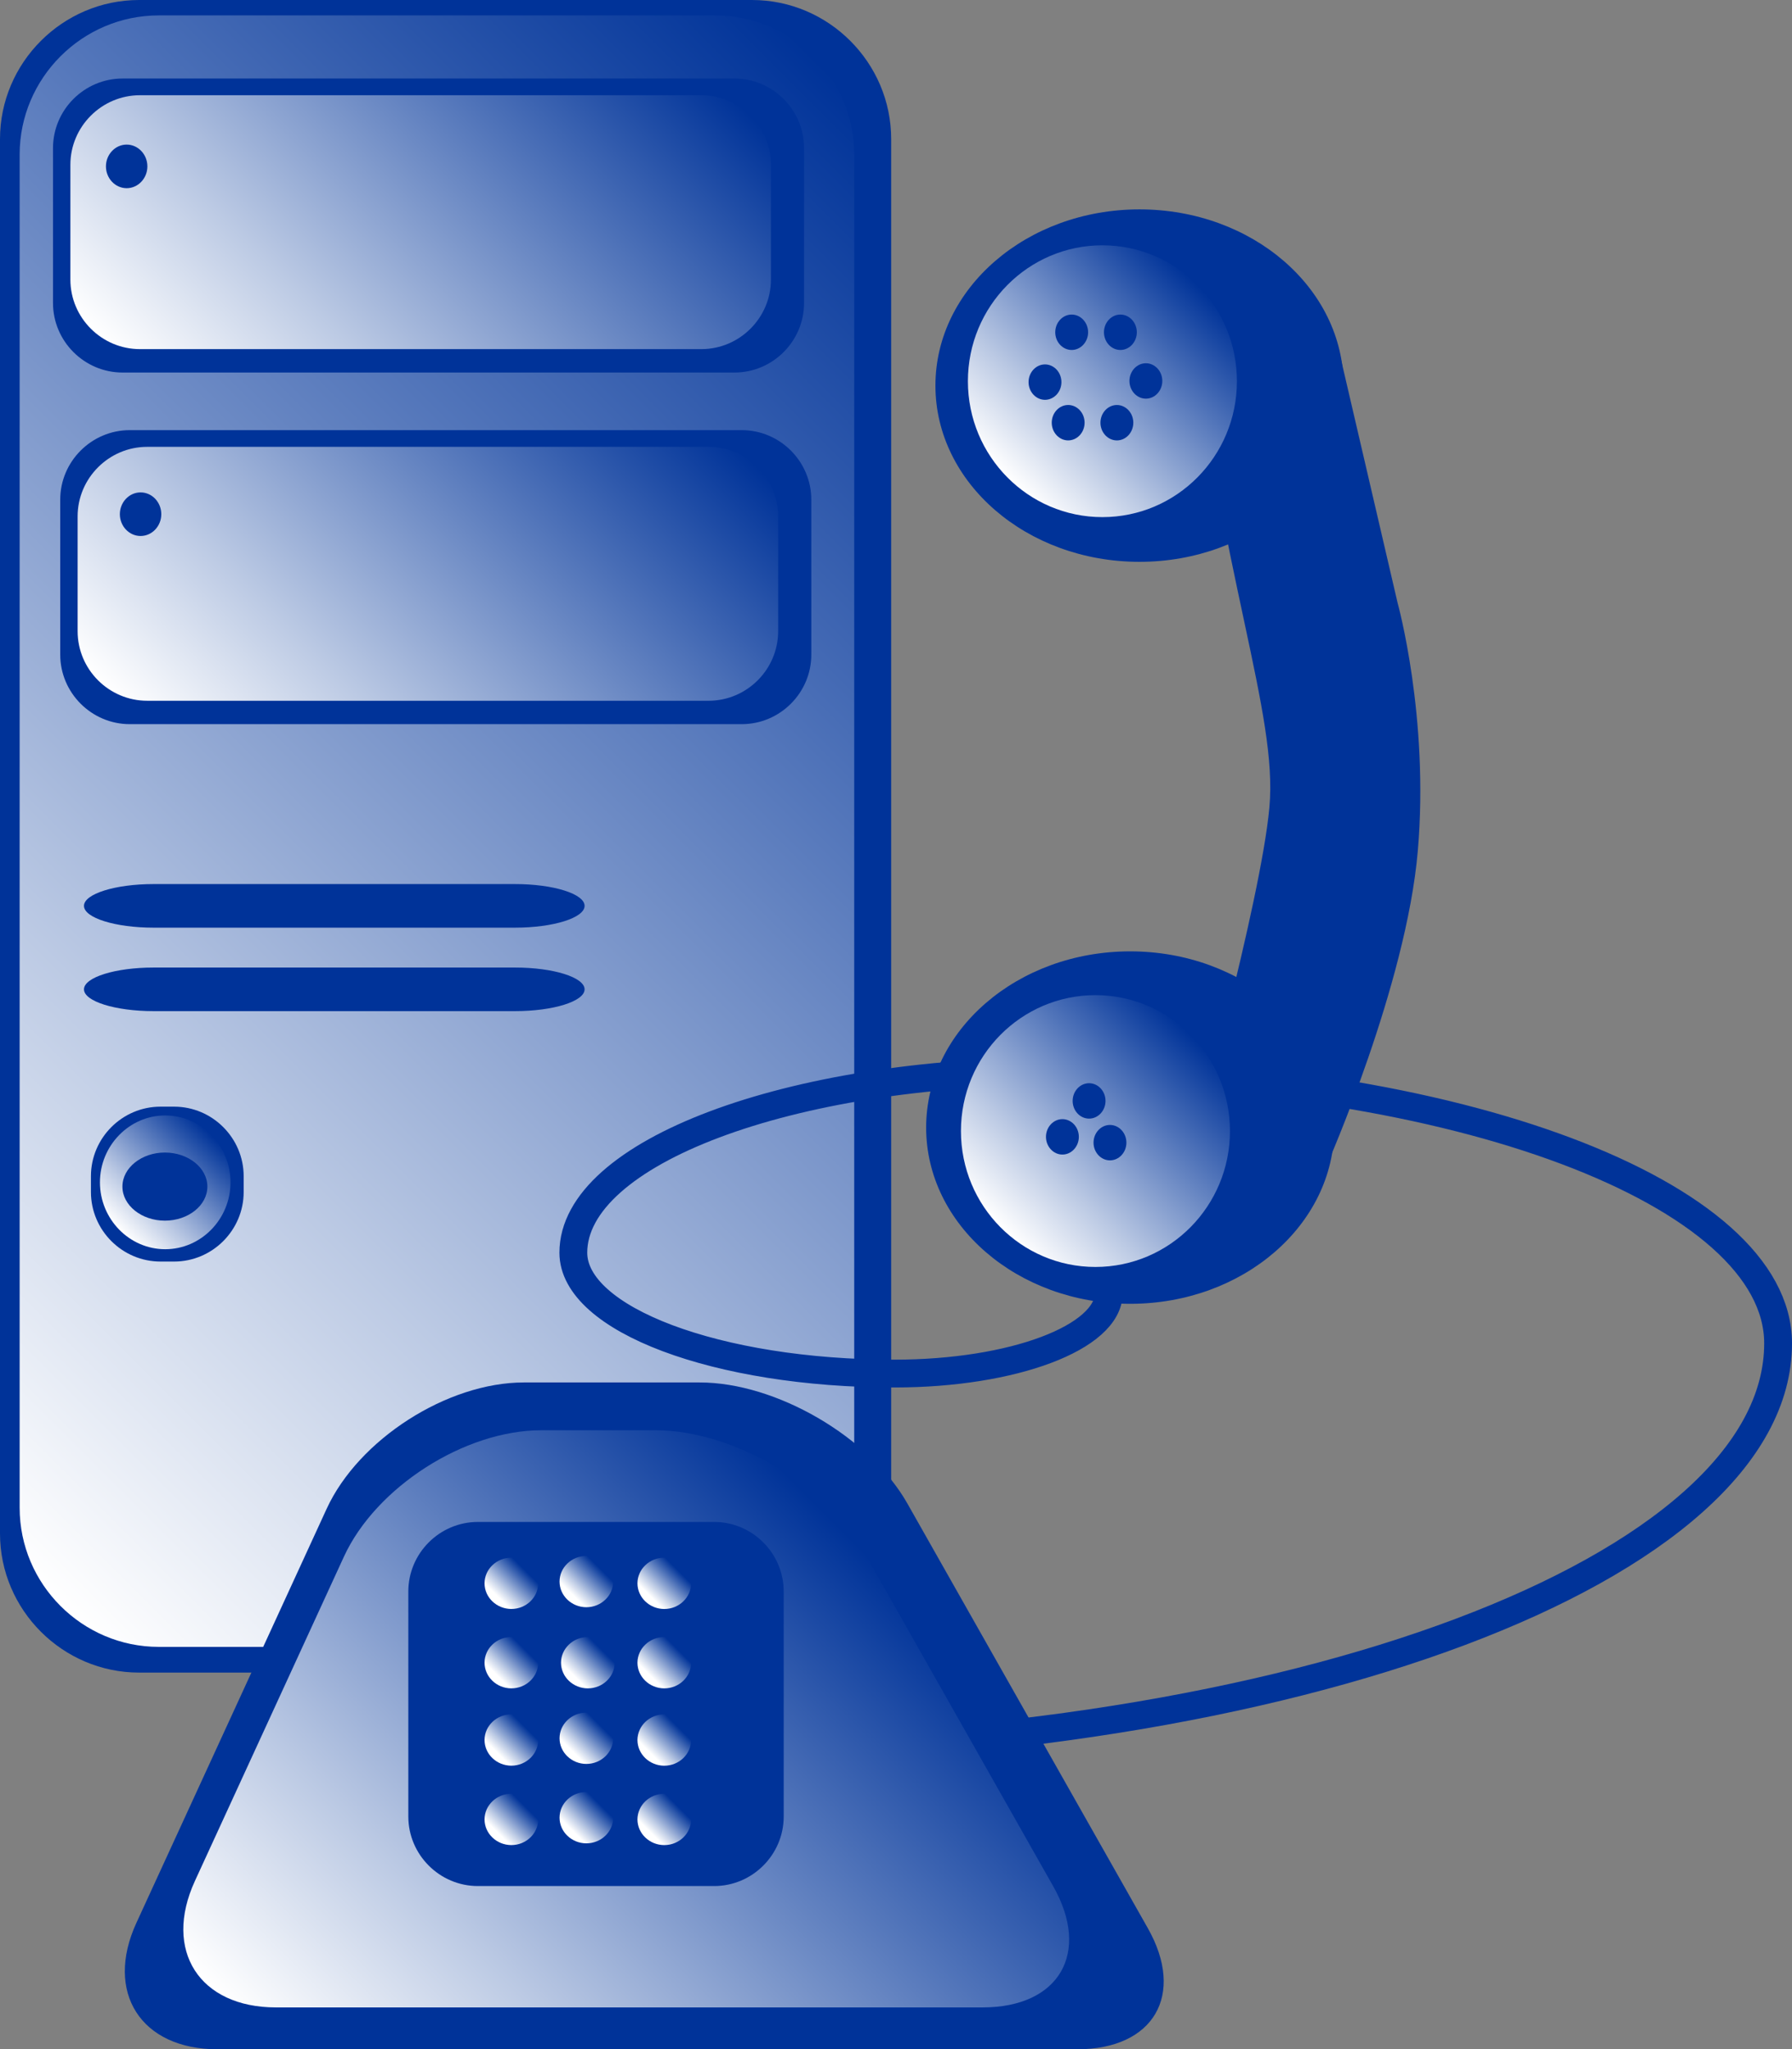 <?xml version="1.0" encoding="iso-8859-1"?>
<!-- Generator: Adobe Illustrator 10.0, SVG Export Plug-In . SVG Version: 3.0.0 Build 76)  -->
<!DOCTYPE svg PUBLIC "-//W3C//DTD SVG 1.0//EN"    "http://www.w3.org/TR/2001/REC-SVG-20010904/DTD/svg10.dtd">
<svg  xmlns="http://www.w3.org/2000/svg" xmlns:xlink="http://www.w3.org/1999/xlink" xmlns:a="http://ns.adobe.com/AdobeSVGViewerExtensions/3.0/"
	 width="128.787" height="147.301" viewBox="0 0 128.787 147.301" overflow="visible" enable-background="new 0 0 128.787 147.301"
	 xml:space="preserve">
	<rect x="0" y="0" width="128.787" height="147.301" fill="#808080" stroke="none"/>
	<g id="other">
	</g>
	<g id="opennms">
	</g>
	<g id="unspecified">
	</g>
	<g id="infrastructure">
	</g>
	<g id="printer">
	</g>
	<g id="server">
	</g>
	<g id="telephony">
		<g>
			<path fill="#003399" d="M64.047,110.225c0,5.5-4.5,10-10,10H10c-5.5,0-10-4.5-10-10V10C0,4.5,4.5,0,10,0h44.047
				c5.5,0,10,4.5,10,10V110.225z"/>
		</g>
		<g>
			<linearGradient id="XMLID_1_" gradientUnits="userSpaceOnUse" x1="-9.973" y1="101.117" x2="72.776" y2="18.368">
				<stop  offset="0" style="stop-color:#FFFFFF"/>
				<stop  offset="0.277" style="stop-color:#BCCAE4"/>
				<stop  offset="0.916" style="stop-color:#1645A2"/>
				<stop  offset="1" style="stop-color:#003399"/>
				<a:midPointStop  offset="0" style="stop-color:#FFFFFF"/>
				<a:midPointStop  offset="0.514" style="stop-color:#FFFFFF"/>
				<a:midPointStop  offset="1" style="stop-color:#003399"/>
			</linearGradient>
			<path fill="url(#XMLID_1_)" d="M61.391,108.377c0,5.5-4.5,10-10,10H11.412c-5.5,0-10-4.5-10-10v-97.27c0-5.5,4.5-10,10-10h39.979
				c5.5,0,10,4.5,10,10V108.377z"/>
		</g>
		<g>
			<path fill="#003399" d="M58.307,47.052c0,2.75-2.25,5-5,5H9.328c-2.75,0-5-2.25-5-5V35.918c0-2.75,2.25-5,5-5h43.979
				c2.75,0,5,2.25,5,5V47.052z"/>
		</g>
		<g>
			<linearGradient id="XMLID_2_" gradientUnits="userSpaceOnUse" x1="15.07" y1="56.925" x2="46.432" y2="25.564">
				<stop  offset="0" style="stop-color:#FFFFFF"/>
				<stop  offset="0.277" style="stop-color:#BCCAE4"/>
				<stop  offset="0.916" style="stop-color:#1645A2"/>
				<stop  offset="1" style="stop-color:#003399"/>
				<a:midPointStop  offset="0" style="stop-color:#FFFFFF"/>
				<a:midPointStop  offset="0.514" style="stop-color:#FFFFFF"/>
				<a:midPointStop  offset="1" style="stop-color:#003399"/>
			</linearGradient>
			<path fill="url(#XMLID_2_)" d="M55.924,45.37c0,2.75-2.25,5-5,5H10.578c-2.75,0-5-2.25-5-5v-8.251c0-2.75,2.25-5,5-5h40.347
				c2.75,0,5,2.25,5,5V45.37z"/>
		</g>
		<g>
			<path fill="#003399" d="M57.786,21.778c0,2.75-2.25,5-5,5H8.809c-2.75,0-5-2.25-5-5V10.644c0-2.75,2.25-5,5-5h43.977
				c2.75,0,5,2.25,5,5V21.778z"/>
		</g>
		<g>
			<linearGradient id="XMLID_3_" gradientUnits="userSpaceOnUse" x1="14.551" y1="31.651" x2="45.912" y2="0.29">
				<stop  offset="0" style="stop-color:#FFFFFF"/>
				<stop  offset="0.277" style="stop-color:#BCCAE4"/>
				<stop  offset="0.916" style="stop-color:#1645A2"/>
				<stop  offset="1" style="stop-color:#003399"/>
				<a:midPointStop  offset="0" style="stop-color:#FFFFFF"/>
				<a:midPointStop  offset="0.514" style="stop-color:#FFFFFF"/>
				<a:midPointStop  offset="1" style="stop-color:#003399"/>
			</linearGradient>
			<path fill="url(#XMLID_3_)" d="M55.405,20.095c0,2.75-2.25,5-5,5H10.058c-2.75,0-5-2.25-5-5v-8.25c0-2.75,2.25-5,5-5h40.347
				c2.75,0,5,2.25,5,5V20.095z"/>
		</g>
		<g>
			<path fill="#003399" d="M10.592,11.96c0,0.862-0.67,1.567-1.489,1.567s-1.489-0.705-1.489-1.567c0-0.862,0.67-1.567,1.489-1.567
				S10.592,11.098,10.592,11.96z"/>
		</g>
		<g>
			<path fill="#003399" d="M11.592,36.96c0,0.862-0.67,1.567-1.489,1.567s-1.489-0.705-1.489-1.567c0-0.862,0.67-1.567,1.489-1.567
				S11.592,36.098,11.592,36.96z"/>
		</g>
		<g>
			<path fill="none" stroke="#003399" stroke-width="2" d="M79.687,92.939c0,3.199-6.892,5.792-15.394,5.792
				c-12.752,0-23.089-3.89-23.089-8.689c0-7.199,15.506-13.034,34.634-13.034c28.691,0,51.95,8.753,51.95,19.551
				c0,16.197-34.888,29.327-77.925,29.327"/>
		</g>
		<g>
			<path fill="#003399" d="M82.493,138.599c2.709,4.786,0.426,8.702-5.074,8.702H15.628c-5.5,0-8.122-4.089-5.825-9.087
				l13.67-29.757c2.296-4.998,8.675-9.087,14.175-9.087h12.638c5.5,0,12.217,3.916,14.926,8.702L82.493,138.599z"/>
		</g>
		<g>
			<linearGradient id="XMLID_4_" gradientUnits="userSpaceOnUse" x1="24.7" y1="152.328" x2="63.791" y2="113.237">
				<stop  offset="0" style="stop-color:#FFFFFF"/>
				<stop  offset="0.277" style="stop-color:#BCCAE4"/>
				<stop  offset="0.916" style="stop-color:#1645A2"/>
				<stop  offset="1" style="stop-color:#003399"/>
				<a:midPointStop  offset="0" style="stop-color:#FFFFFF"/>
				<a:midPointStop  offset="0.514" style="stop-color:#FFFFFF"/>
				<a:midPointStop  offset="1" style="stop-color:#003399"/>
			</linearGradient>
			<path fill="url(#XMLID_4_)" d="M75.696,135.59c2.709,4.786,0.426,8.702-5.074,8.702H19.832c-5.5,0-8.122-4.089-5.825-9.087
				l10.709-23.311c2.296-4.998,8.675-9.087,14.175-9.087h8.248c5.5,0,12.217,3.916,14.926,8.702L75.696,135.59z"/>
		</g>
		<path fill="#003399" d="M96.56,27.717c0,6.996-6.566,12.667-14.667,12.667c-8.1,0-14.666-5.671-14.666-12.667
			c0-6.996,6.566-12.667,14.666-12.667C89.994,15.05,96.56,20.721,96.56,27.717z"/>
		<path fill="#003399" d="M85.226,20.384c2.536,21.253,6.623,30.856,6.001,37.667s-5.639,24.817-5.639,24.817l9.783,0.85
			c0,0,5.688-12.89,6.521-22.528s-1.449-17.852-1.449-17.852l-4.348-18.703L85.226,20.384z"/>
		<path fill="#003399" d="M95.893,81.05c0,6.996-6.566,12.667-14.667,12.667c-8.1,0-14.666-5.671-14.666-12.667
			c0-6.996,6.566-12.667,14.666-12.667C89.327,68.383,95.893,74.054,95.893,81.05z"/>
		<g>
			<linearGradient id="XMLID_5_" gradientUnits="userSpaceOnUse" x1="72.356" y1="34.273" x2="86.099" y2="20.53">
				<stop  offset="0" style="stop-color:#FFFFFF"/>
				<stop  offset="0.277" style="stop-color:#BCCAE4"/>
				<stop  offset="0.916" style="stop-color:#1645A2"/>
				<stop  offset="1" style="stop-color:#003399"/>
				<a:midPointStop  offset="0" style="stop-color:#FFFFFF"/>
				<a:midPointStop  offset="0.514" style="stop-color:#FFFFFF"/>
				<a:midPointStop  offset="1" style="stop-color:#003399"/>
			</linearGradient>
			<path fill="url(#XMLID_5_)" d="M88.894,27.402c0,5.395-4.328,9.768-9.667,9.768c-5.338,0-9.666-4.374-9.666-9.768
				c0-5.396,4.328-9.769,9.666-9.769C84.566,17.633,88.894,22.006,88.894,27.402z"/>
		</g>
		<g>
			<linearGradient id="XMLID_6_" gradientUnits="userSpaceOnUse" x1="71.856" y1="88.171" x2="85.599" y2="74.429">
				<stop  offset="0" style="stop-color:#FFFFFF"/>
				<stop  offset="0.277" style="stop-color:#BCCAE4"/>
				<stop  offset="0.916" style="stop-color:#1645A2"/>
				<stop  offset="1" style="stop-color:#003399"/>
				<a:midPointStop  offset="0" style="stop-color:#FFFFFF"/>
				<a:midPointStop  offset="0.514" style="stop-color:#FFFFFF"/>
				<a:midPointStop  offset="1" style="stop-color:#003399"/>
			</linearGradient>
			<path fill="url(#XMLID_6_)" d="M88.394,81.3c0,5.395-4.328,9.768-9.667,9.768c-5.338,0-9.666-4.374-9.666-9.768
				c0-5.396,4.328-9.769,9.666-9.769C84.066,71.532,88.394,75.905,88.394,81.3z"/>
		</g>
		<g>
			<path fill="#003399" d="M76.283,27.466c0,0.7-0.532,1.273-1.181,1.273s-1.181-0.573-1.181-1.273s0.532-1.273,1.181-1.273
				S76.283,26.766,76.283,27.466z"/>
		</g>
		<g>
			<path fill="#003399" d="M78.2,23.883c0,0.7-0.532,1.273-1.181,1.273s-1.181-0.573-1.181-1.273s0.532-1.273,1.181-1.273
				S78.2,23.183,78.2,23.883z"/>
		</g>
		<g>
			<path fill="#003399" d="M81.701,23.883c0,0.7-0.532,1.273-1.181,1.273s-1.181-0.573-1.181-1.273s0.532-1.273,1.181-1.273
				S81.701,23.183,81.701,23.883z"/>
		</g>
		<g>
			<path fill="#003399" d="M83.533,27.383c0,0.7-0.532,1.273-1.181,1.273s-1.181-0.573-1.181-1.273s0.532-1.273,1.181-1.273
				S83.533,26.683,83.533,27.383z"/>
		</g>
		<g>
			<path fill="#003399" d="M77.948,30.383c0,0.7-0.532,1.273-1.181,1.273s-1.181-0.573-1.181-1.273s0.532-1.273,1.181-1.273
				S77.948,29.683,77.948,30.383z"/>
		</g>
		<g>
			<path fill="#003399" d="M81.449,30.384c0,0.7-0.532,1.273-1.181,1.273s-1.181-0.573-1.181-1.273s0.532-1.273,1.181-1.273
				S81.449,29.684,81.449,30.384z"/>
		</g>
		<g>
			<path fill="#003399" d="M77.534,81.716c0,0.7-0.532,1.273-1.181,1.273s-1.181-0.573-1.181-1.273s0.532-1.273,1.181-1.273
				S77.534,81.016,77.534,81.716z"/>
		</g>
		<g>
			<path fill="#003399" d="M79.451,79.133c0,0.7-0.532,1.273-1.181,1.273s-1.181-0.573-1.181-1.273s0.532-1.273,1.181-1.273
				S79.451,78.433,79.451,79.133z"/>
		</g>
		<g>
			<path fill="#003399" d="M80.952,82.133c0,0.7-0.532,1.273-1.181,1.273s-1.181-0.573-1.181-1.273s0.532-1.273,1.181-1.273
				S80.952,81.433,80.952,82.133z"/>
		</g>
		<g>
			<path fill="#003399" d="M56.323,130.568c0,2.75-2.25,5-5,5H34.345c-2.75,0-5-2.25-5-5v-16.172c0-2.75,2.25-5,5-5h16.978
				c2.75,0,5,2.25,5,5V130.568z"/>
		</g>
		<g>
			<path fill="#003399" d="M44.304,113.73c0,1.175-0.948,2.136-2.106,2.136s-2.106-0.961-2.106-2.136s0.948-2.136,2.106-2.136
				S44.304,112.555,44.304,113.73z"/>
		</g>
		<g>
			<linearGradient id="XMLID_7_" gradientUnits="userSpaceOnUse" x1="41.177" y1="114.647" x2="43.105" y2="112.718">
				<stop  offset="0" style="stop-color:#FFFFFF"/>
				<stop  offset="0.277" style="stop-color:#BCCAE4"/>
				<stop  offset="0.916" style="stop-color:#1645A2"/>
				<stop  offset="1" style="stop-color:#003399"/>
				<a:midPointStop  offset="0" style="stop-color:#FFFFFF"/>
				<a:midPointStop  offset="0.514" style="stop-color:#FFFFFF"/>
				<a:midPointStop  offset="1" style="stop-color:#003399"/>
			</linearGradient>
			<path fill="url(#XMLID_7_)" d="M44.069,113.682c0,1.014-0.868,1.844-1.928,1.844s-1.928-0.83-1.928-1.844
				s0.868-1.844,1.928-1.844S44.069,112.667,44.069,113.682z"/>
		</g>
		<g>
			<path fill="#003399" d="M38.915,113.855c0,1.175-0.948,2.136-2.106,2.136s-2.106-0.961-2.106-2.136s0.948-2.136,2.106-2.136
				S38.915,112.681,38.915,113.855z"/>
		</g>
		<g>
			<linearGradient id="XMLID_8_" gradientUnits="userSpaceOnUse" x1="35.788" y1="114.771" x2="37.716" y2="112.843">
				<stop  offset="0" style="stop-color:#FFFFFF"/>
				<stop  offset="0.277" style="stop-color:#BCCAE4"/>
				<stop  offset="0.916" style="stop-color:#1645A2"/>
				<stop  offset="1" style="stop-color:#003399"/>
				<a:midPointStop  offset="0" style="stop-color:#FFFFFF"/>
				<a:midPointStop  offset="0.514" style="stop-color:#FFFFFF"/>
				<a:midPointStop  offset="1" style="stop-color:#003399"/>
			</linearGradient>
			<path fill="url(#XMLID_8_)" d="M38.679,113.807c0,1.014-0.868,1.844-1.928,1.844c-1.061,0-1.928-0.83-1.928-1.844
				s0.868-1.844,1.928-1.844C37.812,111.962,38.679,112.792,38.679,113.807z"/>
		</g>
		<g>
			<path fill="#003399" d="M49.905,113.856c0,1.175-0.948,2.136-2.106,2.136s-2.106-0.961-2.106-2.136s0.948-2.136,2.106-2.136
				S49.905,112.682,49.905,113.856z"/>
		</g>
		<g>
			<linearGradient id="XMLID_9_" gradientUnits="userSpaceOnUse" x1="46.778" y1="114.772" x2="48.706" y2="112.844">
				<stop  offset="0" style="stop-color:#FFFFFF"/>
				<stop  offset="0.277" style="stop-color:#BCCAE4"/>
				<stop  offset="0.916" style="stop-color:#1645A2"/>
				<stop  offset="1" style="stop-color:#003399"/>
				<a:midPointStop  offset="0" style="stop-color:#FFFFFF"/>
				<a:midPointStop  offset="0.514" style="stop-color:#FFFFFF"/>
				<a:midPointStop  offset="1" style="stop-color:#003399"/>
			</linearGradient>
			<path fill="url(#XMLID_9_)" d="M49.669,113.808c0,1.015-0.868,1.845-1.928,1.845c-1.061,0-1.928-0.83-1.928-1.845
				s0.868-1.845,1.928-1.845C48.802,111.963,49.669,112.793,49.669,113.808z"/>
		</g>
		<g>
			<path fill="#003399" d="M38.915,119.563c0,1.175-0.948,2.136-2.106,2.136s-2.106-0.961-2.106-2.136s0.948-2.136,2.106-2.136
				S38.915,118.388,38.915,119.563z"/>
		</g>
		<g>
			<linearGradient id="XMLID_10_" gradientUnits="userSpaceOnUse" x1="35.788" y1="120.478" x2="37.716" y2="118.55">
				<stop  offset="0" style="stop-color:#FFFFFF"/>
				<stop  offset="0.277" style="stop-color:#BCCAE4"/>
				<stop  offset="0.916" style="stop-color:#1645A2"/>
				<stop  offset="1" style="stop-color:#003399"/>
				<a:midPointStop  offset="0" style="stop-color:#FFFFFF"/>
				<a:midPointStop  offset="0.514" style="stop-color:#FFFFFF"/>
				<a:midPointStop  offset="1" style="stop-color:#003399"/>
			</linearGradient>
			<path fill="url(#XMLID_10_)" d="M38.679,119.513c0,1.015-0.868,1.845-1.928,1.845c-1.061,0-1.928-0.83-1.928-1.845
				s0.868-1.845,1.928-1.845C37.812,117.668,38.679,118.499,38.679,119.513z"/>
		</g>
		<g>
			<path fill="#003399" d="M44.41,119.563c0,1.175-0.948,2.136-2.106,2.136s-2.106-0.961-2.106-2.136s0.948-2.136,2.106-2.136
				S44.41,118.389,44.41,119.563z"/>
		</g>
		<g>
			<linearGradient id="XMLID_11_" gradientUnits="userSpaceOnUse" x1="41.283" y1="120.478" x2="43.211" y2="118.55">
				<stop  offset="0" style="stop-color:#FFFFFF"/>
				<stop  offset="0.277" style="stop-color:#BCCAE4"/>
				<stop  offset="0.916" style="stop-color:#1645A2"/>
				<stop  offset="1" style="stop-color:#003399"/>
				<a:midPointStop  offset="0" style="stop-color:#FFFFFF"/>
				<a:midPointStop  offset="0.514" style="stop-color:#FFFFFF"/>
				<a:midPointStop  offset="1" style="stop-color:#003399"/>
			</linearGradient>
			<path fill="url(#XMLID_11_)" d="M44.175,119.514c0,1.015-0.868,1.845-1.928,1.845c-1.06,0-1.928-0.83-1.928-1.845
				s0.868-1.845,1.928-1.845C43.307,117.669,44.175,118.5,44.175,119.514z"/>
		</g>
		<g>
			<path fill="#003399" d="M49.904,119.563c0,1.175-0.948,2.136-2.106,2.136s-2.106-0.961-2.106-2.136s0.948-2.136,2.106-2.136
				S49.904,118.389,49.904,119.563z"/>
		</g>
		<g>
			<linearGradient id="XMLID_12_" gradientUnits="userSpaceOnUse" x1="46.778" y1="120.478" x2="48.706" y2="118.551">
				<stop  offset="0" style="stop-color:#FFFFFF"/>
				<stop  offset="0.277" style="stop-color:#BCCAE4"/>
				<stop  offset="0.916" style="stop-color:#1645A2"/>
				<stop  offset="1" style="stop-color:#003399"/>
				<a:midPointStop  offset="0" style="stop-color:#FFFFFF"/>
				<a:midPointStop  offset="0.514" style="stop-color:#FFFFFF"/>
				<a:midPointStop  offset="1" style="stop-color:#003399"/>
			</linearGradient>
			<path fill="url(#XMLID_12_)" d="M49.669,119.514c0,1.015-0.868,1.845-1.928,1.845s-1.928-0.83-1.928-1.845
				s0.868-1.845,1.928-1.845S49.669,118.5,49.669,119.514z"/>
		</g>
		<g>
			<path fill="#003399" d="M44.304,124.995c0,1.175-0.948,2.136-2.106,2.136s-2.106-0.961-2.106-2.136s0.948-2.136,2.106-2.136
				S44.304,123.82,44.304,124.995z"/>
		</g>
		<g>
			<linearGradient id="XMLID_13_" gradientUnits="userSpaceOnUse" x1="41.177" y1="125.911" x2="43.105" y2="123.982">
				<stop  offset="0" style="stop-color:#FFFFFF"/>
				<stop  offset="0.277" style="stop-color:#BCCAE4"/>
				<stop  offset="0.916" style="stop-color:#1645A2"/>
				<stop  offset="1" style="stop-color:#003399"/>
				<a:midPointStop  offset="0" style="stop-color:#FFFFFF"/>
				<a:midPointStop  offset="0.514" style="stop-color:#FFFFFF"/>
				<a:midPointStop  offset="1" style="stop-color:#003399"/>
			</linearGradient>
			<path fill="url(#XMLID_13_)" d="M44.069,124.946c0,1.014-0.868,1.844-1.928,1.844s-1.928-0.83-1.928-1.844
				s0.868-1.844,1.928-1.844S44.069,123.932,44.069,124.946z"/>
		</g>
		<g>
			<path fill="#003399" d="M38.915,125.12c0,1.175-0.948,2.136-2.106,2.136s-2.106-0.961-2.106-2.136s0.948-2.136,2.106-2.136
				S38.915,123.945,38.915,125.12z"/>
		</g>
		<g>
			<linearGradient id="XMLID_14_" gradientUnits="userSpaceOnUse" x1="35.788" y1="126.036" x2="37.716" y2="124.108">
				<stop  offset="0" style="stop-color:#FFFFFF"/>
				<stop  offset="0.277" style="stop-color:#BCCAE4"/>
				<stop  offset="0.916" style="stop-color:#1645A2"/>
				<stop  offset="1" style="stop-color:#003399"/>
				<a:midPointStop  offset="0" style="stop-color:#FFFFFF"/>
				<a:midPointStop  offset="0.514" style="stop-color:#FFFFFF"/>
				<a:midPointStop  offset="1" style="stop-color:#003399"/>
			</linearGradient>
			<path fill="url(#XMLID_14_)" d="M38.679,125.071c0,1.014-0.868,1.844-1.928,1.844c-1.061,0-1.928-0.83-1.928-1.844
				s0.868-1.844,1.928-1.844C37.812,123.227,38.679,124.057,38.679,125.071z"/>
		</g>
		<g>
			<path fill="#003399" d="M49.905,125.121c0,1.175-0.948,2.136-2.106,2.136s-2.106-0.961-2.106-2.136s0.948-2.136,2.106-2.136
				S49.905,123.946,49.905,125.121z"/>
		</g>
		<g>
			<linearGradient id="XMLID_15_" gradientUnits="userSpaceOnUse" x1="46.778" y1="126.037" x2="48.706" y2="124.109">
				<stop  offset="0" style="stop-color:#FFFFFF"/>
				<stop  offset="0.277" style="stop-color:#BCCAE4"/>
				<stop  offset="0.916" style="stop-color:#1645A2"/>
				<stop  offset="1" style="stop-color:#003399"/>
				<a:midPointStop  offset="0" style="stop-color:#FFFFFF"/>
				<a:midPointStop  offset="0.514" style="stop-color:#FFFFFF"/>
				<a:midPointStop  offset="1" style="stop-color:#003399"/>
			</linearGradient>
			<path fill="url(#XMLID_15_)" d="M49.669,125.073c0,1.015-0.868,1.845-1.928,1.845c-1.061,0-1.928-0.83-1.928-1.845
				s0.868-1.845,1.928-1.845C48.802,123.228,49.669,124.058,49.669,125.073z"/>
		</g>
		<g>
			<path fill="#003399" d="M44.304,130.701c0,1.174-0.948,2.135-2.106,2.135s-2.106-0.961-2.106-2.135s0.948-2.135,2.106-2.135
				S44.304,129.527,44.304,130.701z"/>
		</g>
		<g>
			<linearGradient id="XMLID_16_" gradientUnits="userSpaceOnUse" x1="41.177" y1="131.617" x2="43.105" y2="129.689">
				<stop  offset="0" style="stop-color:#FFFFFF"/>
				<stop  offset="0.277" style="stop-color:#BCCAE4"/>
				<stop  offset="0.916" style="stop-color:#1645A2"/>
				<stop  offset="1" style="stop-color:#003399"/>
				<a:midPointStop  offset="0" style="stop-color:#FFFFFF"/>
				<a:midPointStop  offset="0.514" style="stop-color:#FFFFFF"/>
				<a:midPointStop  offset="1" style="stop-color:#003399"/>
			</linearGradient>
			<path fill="url(#XMLID_16_)" d="M44.069,130.653c0,1.015-0.868,1.845-1.928,1.845s-1.928-0.83-1.928-1.845
				s0.868-1.845,1.928-1.845S44.069,129.638,44.069,130.653z"/>
		</g>
		<g>
			<path fill="#003399" d="M38.915,130.827c0,1.175-0.948,2.136-2.106,2.136s-2.106-0.961-2.106-2.136s0.948-2.136,2.106-2.136
				S38.915,129.652,38.915,130.827z"/>
		</g>
		<g>
			<linearGradient id="XMLID_17_" gradientUnits="userSpaceOnUse" x1="35.787" y1="131.742" x2="37.715" y2="129.814">
				<stop  offset="0" style="stop-color:#FFFFFF"/>
				<stop  offset="0.277" style="stop-color:#BCCAE4"/>
				<stop  offset="0.916" style="stop-color:#1645A2"/>
				<stop  offset="1" style="stop-color:#003399"/>
				<a:midPointStop  offset="0" style="stop-color:#FFFFFF"/>
				<a:midPointStop  offset="0.514" style="stop-color:#FFFFFF"/>
				<a:midPointStop  offset="1" style="stop-color:#003399"/>
			</linearGradient>
			<path fill="url(#XMLID_17_)" d="M38.679,130.778c0,1.015-0.868,1.845-1.928,1.845s-1.928-0.83-1.928-1.845
				s0.868-1.845,1.928-1.845S38.679,129.763,38.679,130.778z"/>
		</g>
		<g>
			<path fill="#003399" d="M49.904,130.828c0,1.175-0.948,2.136-2.106,2.136s-2.106-0.961-2.106-2.136s0.948-2.136,2.106-2.136
				S49.904,129.653,49.904,130.828z"/>
		</g>
		<g>
			<linearGradient id="XMLID_18_" gradientUnits="userSpaceOnUse" x1="46.777" y1="131.743" x2="48.705" y2="129.815">
				<stop  offset="0" style="stop-color:#FFFFFF"/>
				<stop  offset="0.277" style="stop-color:#BCCAE4"/>
				<stop  offset="0.916" style="stop-color:#1645A2"/>
				<stop  offset="1" style="stop-color:#003399"/>
				<a:midPointStop  offset="0" style="stop-color:#FFFFFF"/>
				<a:midPointStop  offset="0.514" style="stop-color:#FFFFFF"/>
				<a:midPointStop  offset="1" style="stop-color:#003399"/>
			</linearGradient>
			<path fill="url(#XMLID_18_)" d="M49.669,130.779c0,1.015-0.868,1.845-1.928,1.845s-1.928-0.83-1.928-1.845
				s0.868-1.845,1.928-1.845S49.669,129.764,49.669,130.779z"/>
		</g>
		<g>
			<path fill="#003399" d="M17.512,85.68c0,2.75-2.25,5-5,5h-0.977c-2.75,0-5-2.25-5-5v-1.134c0-2.75,2.25-5,5-5h0.977
				c2.75,0,5,2.25,5,5V85.68z"/>
		</g>
		<g>
			<linearGradient id="XMLID_19_" gradientUnits="userSpaceOnUse" x1="8.521" y1="88.339" x2="15.229" y2="81.631">
				<stop  offset="0" style="stop-color:#FFFFFF"/>
				<stop  offset="0.277" style="stop-color:#BCCAE4"/>
				<stop  offset="0.916" style="stop-color:#1645A2"/>
				<stop  offset="1" style="stop-color:#003399"/>
				<a:midPointStop  offset="0" style="stop-color:#FFFFFF"/>
				<a:midPointStop  offset="0.514" style="stop-color:#FFFFFF"/>
				<a:midPointStop  offset="1" style="stop-color:#003399"/>
			</linearGradient>
			<path fill="url(#XMLID_19_)" d="M16.565,84.985c0,2.645-2.111,4.808-4.691,4.808s-4.691-2.163-4.691-4.808
				c0-2.644,2.111-4.807,4.691-4.807S16.565,82.341,16.565,84.985z"/>
		</g>
		<g>
			<path fill="#003399" d="M14.904,85.292c0,1.347-1.374,2.448-3.053,2.448s-3.053-1.102-3.053-2.448s1.374-2.449,3.053-2.449
				S14.904,83.945,14.904,85.292z"/>
		</g>
		<g>
			<path fill="#003399" d="M42.013,65.113c0,0.862-2.25,1.567-5,1.567H11.035c-2.75,0-5-0.705-5-1.567c0-0.862,2.25-1.567,5-1.567
				h25.978C39.763,63.545,42.013,64.25,42.013,65.113z"/>
		</g>
		<g>
			<path fill="#003399" d="M42.013,71.113c0,0.862-2.25,1.567-5,1.567H11.035c-2.75,0-5-0.705-5-1.567c0-0.862,2.25-1.567,5-1.567
				h25.978C39.763,69.545,42.013,70.25,42.013,71.113z"/>
		</g>
	</g>
	<g id="workstation">
	</g>
	<g id="laptop">
	</g>
</svg>
